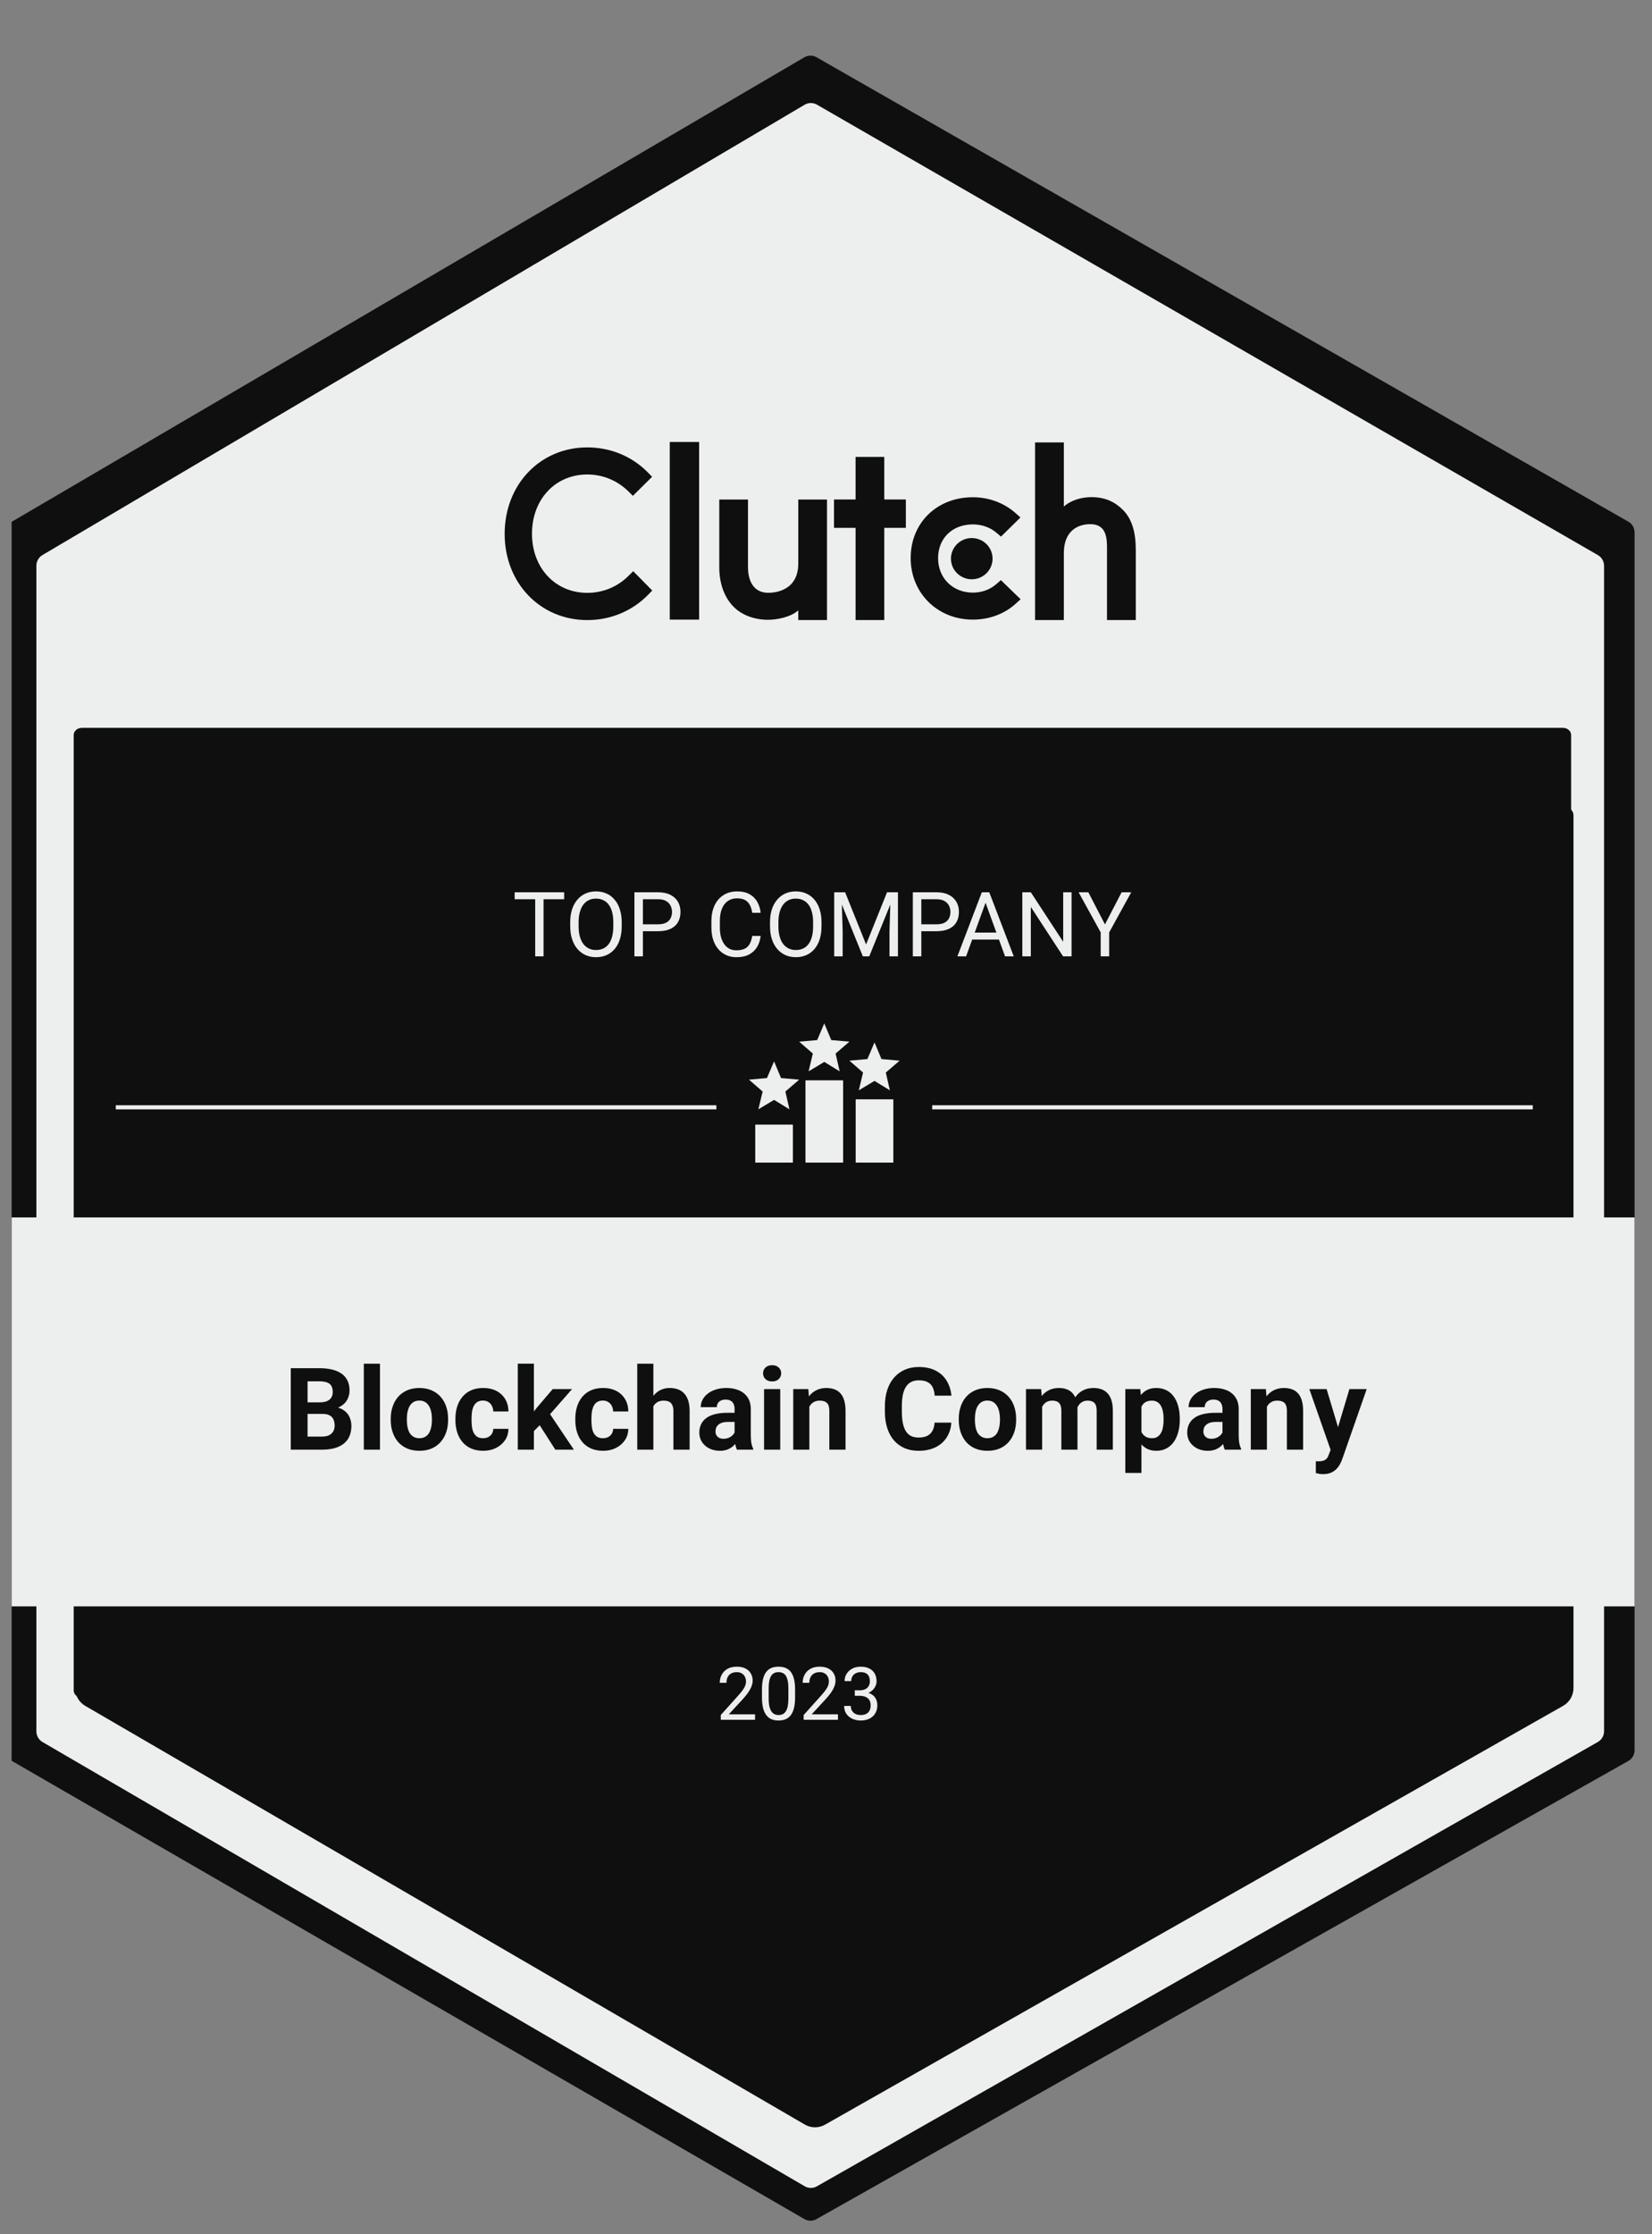 <svg width="71" height="96" viewBox="0 0 71 96" fill="none" xmlns="http://www.w3.org/2000/svg">
<rect x="0" y="0" width="71" height="96" fill="#808080" stroke="none"/>
<g clip-path="url(#clip0_2001_1034)">
<path d="M0.512 22.416L34.569 2.462C34.73 2.368 34.93 2.367 35.093 2.46L69.986 22.417C70.15 22.511 70.251 22.686 70.251 22.876V75.205C70.251 75.396 70.149 75.572 69.984 75.666L35.09 95.353C34.929 95.445 34.732 95.443 34.571 95.35L0.515 75.667C0.352 75.572 0.252 75.398 0.252 75.209V22.872C0.252 22.684 0.351 22.511 0.512 22.416Z" fill="#0F0F10"/>
<path d="M1.823 23.851L34.583 4.5C34.745 4.404 34.947 4.403 35.11 4.497L68.675 23.852C68.838 23.946 68.939 24.121 68.939 24.31V74.391C68.939 74.582 68.837 74.757 68.672 74.851L35.107 93.944C34.945 94.036 34.747 94.034 34.585 93.941L1.826 74.852C1.664 74.757 1.564 74.583 1.564 74.395V24.306C1.564 24.119 1.663 23.946 1.823 23.851Z" fill="#EDEFEE"/>
<path fill-rule="evenodd" clip-rule="evenodd" d="M28.785 26.624H30.047V18.991H28.785V26.624Z" fill="#0F0F10"/>
<path fill-rule="evenodd" clip-rule="evenodd" d="M34.308 24.214C34.308 25.38 33.315 25.472 33.02 25.472C32.282 25.472 32.147 24.79 32.147 24.379V21.464H30.913V24.373C30.913 25.095 31.142 25.691 31.545 26.088C31.901 26.439 32.434 26.631 33.011 26.631C33.42 26.631 34 26.506 34.308 26.227V26.643H35.543V21.464H34.308V24.214Z" fill="#0F0F10"/>
<path fill-rule="evenodd" clip-rule="evenodd" d="M38.005 19.633H36.771V21.462H35.844V22.681H36.771V26.643H38.005V22.681H38.932V21.462H38.005V19.633Z" fill="#0F0F10"/>
<path fill-rule="evenodd" clip-rule="evenodd" d="M42.827 25.092C42.558 25.331 42.201 25.464 41.811 25.464C40.949 25.464 40.317 24.841 40.317 23.985C40.317 23.13 40.929 22.533 41.811 22.533C42.195 22.533 42.558 22.659 42.834 22.898L43.022 23.057L43.857 22.235L43.648 22.049C43.157 21.611 42.504 21.366 41.811 21.366C40.263 21.366 39.139 22.467 39.139 23.978C39.139 25.483 40.29 26.624 41.811 26.624C42.518 26.624 43.177 26.378 43.661 25.934L43.864 25.749L43.016 24.927L42.827 25.092Z" fill="#0F0F10"/>
<path fill-rule="evenodd" clip-rule="evenodd" d="M48.257 21.905C47.901 21.554 47.484 21.361 46.906 21.361C46.495 21.361 46.031 21.487 45.722 21.766V19.01H44.485V26.643H45.722V23.784C45.722 22.616 46.562 22.522 46.858 22.522C47.597 22.522 47.577 23.206 47.577 23.618V26.643H48.814V23.625C48.814 22.901 48.661 22.303 48.257 21.905Z" fill="#0F0F10"/>
<path fill-rule="evenodd" clip-rule="evenodd" d="M41.764 23.119C42.258 23.119 42.659 23.515 42.659 24.005C42.659 24.494 42.258 24.891 41.764 24.891C41.271 24.891 40.87 24.494 40.87 24.005C40.87 23.515 41.271 23.119 41.764 23.119Z" fill="#0F0F10"/>
<path fill-rule="evenodd" clip-rule="evenodd" d="M27.019 24.735C26.549 25.214 25.912 25.474 25.241 25.474C23.864 25.474 22.864 24.403 22.864 22.934C22.864 21.458 23.864 20.388 25.241 20.388C25.905 20.388 26.536 20.647 27.012 21.119L27.2 21.305L28.026 20.488L27.845 20.301C27.16 19.603 26.233 19.224 25.241 19.224C23.213 19.224 21.689 20.82 21.689 22.941C21.689 25.055 23.22 26.644 25.241 26.644C26.241 26.644 27.167 26.258 27.852 25.56L28.033 25.374L27.214 24.543L27.019 24.735Z" fill="#0F0F10"/>
<path d="M3.577 34.685H36.286H67.277C67.47 34.685 67.626 34.843 67.626 35.037V72.531C67.626 72.849 67.457 73.141 67.182 73.297L35.459 91.294C35.189 91.448 34.859 91.446 34.591 91.29L3.663 73.299C3.393 73.142 3.227 72.852 3.227 72.538V35.037C3.227 34.843 3.383 34.685 3.577 34.685Z" fill="#0F0F10"/>
<path d="M3.517 31.275H36.204H67.174C67.367 31.275 67.524 31.413 67.524 31.582V72.626C67.524 72.851 67.257 72.999 67.025 72.904L36.566 60.343C36.336 60.248 36.071 60.246 35.839 60.337L3.659 72.917C3.428 73.007 3.167 72.859 3.167 72.636V31.582C3.167 31.413 3.324 31.275 3.517 31.275Z" fill="#0F0F10"/>
<path d="M23.361 38.34V41.092H23.002V38.34H23.361ZM24.246 38.34V38.639H22.12V38.34H24.246ZM26.72 39.629V39.803C26.72 40.009 26.694 40.195 26.642 40.358C26.59 40.522 26.516 40.661 26.419 40.776C26.322 40.891 26.206 40.978 26.07 41.039C25.935 41.099 25.784 41.13 25.616 41.13C25.453 41.13 25.304 41.099 25.168 41.039C25.033 40.978 24.916 40.891 24.817 40.776C24.718 40.661 24.642 40.522 24.588 40.358C24.534 40.195 24.507 40.009 24.507 39.803V39.629C24.507 39.422 24.533 39.238 24.586 39.075C24.64 38.911 24.716 38.772 24.815 38.658C24.913 38.542 25.029 38.453 25.164 38.393C25.3 38.333 25.45 38.302 25.612 38.302C25.78 38.302 25.931 38.333 26.066 38.393C26.202 38.453 26.318 38.542 26.415 38.658C26.514 38.772 26.589 38.911 26.64 39.075C26.693 39.238 26.72 39.422 26.72 39.629ZM26.359 39.803V39.625C26.359 39.461 26.342 39.316 26.308 39.191C26.275 39.065 26.226 38.959 26.162 38.873C26.098 38.787 26.019 38.722 25.926 38.678C25.834 38.634 25.729 38.612 25.612 38.612C25.499 38.612 25.396 38.634 25.304 38.678C25.213 38.722 25.135 38.787 25.07 38.873C25.006 38.959 24.956 39.065 24.921 39.191C24.885 39.316 24.868 39.461 24.868 39.625V39.803C24.868 39.968 24.885 40.114 24.921 40.241C24.956 40.367 25.006 40.474 25.072 40.561C25.138 40.646 25.217 40.711 25.308 40.755C25.4 40.799 25.503 40.821 25.616 40.821C25.734 40.821 25.84 40.799 25.931 40.755C26.023 40.711 26.101 40.646 26.164 40.561C26.228 40.474 26.277 40.367 26.309 40.241C26.342 40.114 26.359 39.968 26.359 39.803ZM28.281 40.013H27.546V39.716H28.281C28.423 39.716 28.538 39.693 28.626 39.648C28.715 39.602 28.779 39.539 28.819 39.459C28.861 39.378 28.882 39.286 28.882 39.183C28.882 39.089 28.861 39 28.819 38.916C28.779 38.833 28.715 38.767 28.626 38.716C28.538 38.664 28.423 38.639 28.281 38.639H27.631V41.092H27.266V38.34H28.281C28.488 38.34 28.664 38.376 28.808 38.448C28.951 38.52 29.061 38.619 29.135 38.746C29.209 38.872 29.246 39.017 29.246 39.179C29.246 39.356 29.209 39.506 29.135 39.631C29.061 39.756 28.951 39.851 28.808 39.916C28.664 39.98 28.488 40.013 28.281 40.013ZM32.329 40.217H32.691C32.673 40.391 32.623 40.546 32.542 40.684C32.462 40.821 32.347 40.93 32.2 41.01C32.053 41.09 31.869 41.13 31.648 41.13C31.487 41.13 31.34 41.099 31.208 41.039C31.077 40.978 30.964 40.893 30.87 40.782C30.775 40.67 30.702 40.535 30.65 40.379C30.6 40.222 30.575 40.047 30.575 39.854V39.58C30.575 39.387 30.6 39.213 30.65 39.056C30.702 38.899 30.776 38.764 30.872 38.652C30.969 38.54 31.085 38.453 31.221 38.393C31.357 38.333 31.51 38.302 31.68 38.302C31.888 38.302 32.064 38.341 32.208 38.419C32.351 38.498 32.463 38.606 32.542 38.745C32.623 38.882 32.673 39.041 32.691 39.223H32.329C32.311 39.094 32.278 38.984 32.23 38.892C32.182 38.799 32.114 38.727 32.026 38.676C31.938 38.626 31.823 38.601 31.68 38.601C31.558 38.601 31.451 38.624 31.357 38.671C31.265 38.717 31.188 38.784 31.125 38.869C31.063 38.955 31.016 39.058 30.985 39.177C30.953 39.297 30.938 39.43 30.938 39.576V39.854C30.938 39.989 30.952 40.115 30.979 40.234C31.008 40.352 31.052 40.456 31.11 40.545C31.168 40.635 31.241 40.706 31.331 40.757C31.42 40.808 31.526 40.833 31.648 40.833C31.803 40.833 31.927 40.808 32.019 40.759C32.111 40.71 32.18 40.639 32.227 40.547C32.274 40.455 32.309 40.345 32.329 40.217ZM35.307 39.629V39.803C35.307 40.009 35.281 40.195 35.23 40.358C35.178 40.522 35.103 40.661 35.007 40.776C34.91 40.891 34.793 40.978 34.657 41.039C34.522 41.099 34.371 41.13 34.203 41.13C34.041 41.13 33.892 41.099 33.755 41.039C33.621 40.978 33.504 40.891 33.404 40.776C33.306 40.661 33.229 40.522 33.175 40.358C33.121 40.195 33.094 40.009 33.094 39.803V39.629C33.094 39.422 33.12 39.238 33.173 39.075C33.227 38.911 33.304 38.772 33.402 38.658C33.5 38.542 33.617 38.453 33.752 38.393C33.888 38.333 34.037 38.302 34.2 38.302C34.367 38.302 34.518 38.333 34.653 38.393C34.789 38.453 34.906 38.542 35.003 38.658C35.101 38.772 35.176 38.911 35.228 39.075C35.281 39.238 35.307 39.422 35.307 39.629ZM34.946 39.803V39.625C34.946 39.461 34.929 39.316 34.895 39.191C34.862 39.065 34.814 38.959 34.749 38.873C34.685 38.787 34.606 38.722 34.513 38.678C34.421 38.634 34.317 38.612 34.2 38.612C34.086 38.612 33.983 38.634 33.892 38.678C33.801 38.722 33.723 38.787 33.657 38.873C33.593 38.959 33.543 39.065 33.508 39.191C33.473 39.316 33.455 39.461 33.455 39.625V39.803C33.455 39.968 33.473 40.114 33.508 40.241C33.543 40.367 33.593 40.474 33.659 40.561C33.726 40.646 33.805 40.711 33.895 40.755C33.987 40.799 34.09 40.821 34.203 40.821C34.322 40.821 34.427 40.799 34.519 40.755C34.611 40.711 34.688 40.646 34.751 40.561C34.816 40.474 34.864 40.367 34.897 40.241C34.93 40.114 34.946 39.968 34.946 39.803ZM35.968 38.34H36.322L37.223 40.583L38.123 38.34H38.478L37.359 41.092H37.083L35.968 38.34ZM35.853 38.34H36.165L36.216 40.018V41.092H35.853V38.34ZM38.28 38.34H38.592V41.092H38.229V40.018L38.28 38.34ZM40.247 40.013H39.512V39.716H40.247C40.389 39.716 40.505 39.693 40.593 39.648C40.681 39.602 40.745 39.539 40.786 39.459C40.827 39.378 40.848 39.286 40.848 39.183C40.848 39.089 40.827 39 40.786 38.916C40.745 38.833 40.681 38.767 40.593 38.716C40.505 38.664 40.389 38.639 40.247 38.639H39.597V41.092H39.232V38.34H40.247C40.455 38.34 40.631 38.376 40.774 38.448C40.918 38.52 41.027 38.619 41.101 38.746C41.175 38.872 41.213 39.017 41.213 39.179C41.213 39.356 41.175 39.506 41.101 39.631C41.027 39.756 40.918 39.851 40.774 39.916C40.631 39.98 40.455 40.013 40.247 40.013ZM42.432 38.584L41.521 41.092H41.148L42.197 38.34H42.437L42.432 38.584ZM43.195 41.092L42.282 38.584L42.277 38.34H42.517L43.569 41.092H43.195ZM43.148 40.073V40.372H41.602V40.073H43.148ZM46.054 38.34V41.092H45.688L44.303 38.969V41.092H43.938V38.34H44.303L45.694 40.468V38.34H46.054ZM46.775 38.34L47.489 39.721L48.205 38.34H48.619L47.67 40.064V41.092H47.306V40.064L46.357 38.34H46.775Z" fill="#EDEFEE"/>
<path d="M24.314 69.023H46.189V76.94H24.314V69.023Z" fill="#0F0F10"/>
<path d="M0.252 52.31H70.251V69.023H0.252V52.31Z" fill="#EDEFEE"/>
<path d="M13.868 60.754H12.969L12.964 60.258H13.719C13.852 60.258 13.961 60.241 14.046 60.208C14.131 60.172 14.195 60.122 14.236 60.056C14.28 59.989 14.301 59.907 14.301 59.811C14.301 59.702 14.28 59.614 14.239 59.546C14.199 59.479 14.135 59.43 14.049 59.4C13.964 59.369 13.854 59.354 13.719 59.354H13.219V62.291H12.497V58.789H13.719C13.923 58.789 14.105 58.808 14.265 58.846C14.427 58.885 14.564 58.943 14.677 59.022C14.789 59.1 14.874 59.2 14.934 59.32C14.993 59.439 15.023 59.58 15.023 59.743C15.023 59.888 14.99 60.021 14.924 60.143C14.86 60.265 14.758 60.364 14.619 60.441C14.481 60.518 14.3 60.56 14.078 60.569L13.868 60.754ZM13.837 62.291H12.771L13.053 61.728H13.837C13.964 61.728 14.067 61.708 14.147 61.668C14.227 61.626 14.287 61.57 14.325 61.499C14.364 61.429 14.383 61.348 14.383 61.256C14.383 61.154 14.365 61.065 14.33 60.989C14.296 60.914 14.242 60.856 14.166 60.816C14.091 60.775 13.992 60.754 13.868 60.754H13.173L13.178 60.258H14.044L14.21 60.453C14.423 60.45 14.595 60.487 14.725 60.566C14.856 60.643 14.951 60.743 15.011 60.867C15.072 60.99 15.102 61.123 15.102 61.264C15.102 61.488 15.053 61.677 14.956 61.831C14.858 61.984 14.714 62.098 14.525 62.175C14.337 62.252 14.108 62.291 13.837 62.291ZM16.331 58.596V62.291H15.636V58.596H16.331ZM16.793 61.016V60.965C16.793 60.775 16.82 60.599 16.875 60.439C16.929 60.277 17.009 60.136 17.113 60.018C17.217 59.899 17.346 59.807 17.498 59.741C17.65 59.674 17.825 59.64 18.022 59.64C18.219 59.64 18.395 59.674 18.549 59.741C18.703 59.807 18.832 59.899 18.936 60.018C19.042 60.136 19.122 60.277 19.177 60.439C19.231 60.599 19.258 60.775 19.258 60.965V61.016C19.258 61.205 19.231 61.381 19.177 61.543C19.122 61.703 19.042 61.843 18.936 61.964C18.832 62.082 18.704 62.174 18.551 62.24C18.399 62.306 18.224 62.339 18.027 62.339C17.83 62.339 17.654 62.306 17.5 62.24C17.348 62.174 17.219 62.082 17.113 61.964C17.009 61.843 16.929 61.703 16.875 61.543C16.82 61.381 16.793 61.205 16.793 61.016ZM17.486 60.965V61.016C17.486 61.125 17.495 61.227 17.515 61.321C17.534 61.416 17.564 61.499 17.606 61.572C17.649 61.642 17.706 61.697 17.774 61.737C17.843 61.778 17.927 61.798 18.027 61.798C18.123 61.798 18.206 61.778 18.275 61.737C18.344 61.697 18.399 61.642 18.441 61.572C18.482 61.499 18.513 61.416 18.532 61.321C18.553 61.227 18.563 61.125 18.563 61.016V60.965C18.563 60.859 18.553 60.76 18.532 60.667C18.513 60.572 18.482 60.489 18.438 60.417C18.397 60.343 18.341 60.285 18.272 60.244C18.203 60.202 18.12 60.181 18.022 60.181C17.924 60.181 17.841 60.202 17.772 60.244C17.705 60.285 17.649 60.343 17.606 60.417C17.564 60.489 17.534 60.572 17.515 60.667C17.495 60.76 17.486 60.859 17.486 60.965ZM20.759 61.798C20.844 61.798 20.92 61.782 20.985 61.749C21.051 61.716 21.102 61.669 21.139 61.61C21.178 61.549 21.198 61.478 21.2 61.396H21.851C21.85 61.579 21.801 61.742 21.705 61.884C21.608 62.025 21.479 62.137 21.317 62.218C21.155 62.299 20.974 62.339 20.774 62.339C20.572 62.339 20.395 62.305 20.245 62.238C20.096 62.17 19.971 62.077 19.872 61.959C19.772 61.839 19.698 61.699 19.648 61.54C19.598 61.38 19.573 61.208 19.573 61.026V60.956C19.573 60.771 19.598 60.6 19.648 60.441C19.698 60.281 19.772 60.141 19.872 60.023C19.971 59.902 20.096 59.808 20.245 59.741C20.394 59.674 20.569 59.64 20.769 59.64C20.982 59.64 21.169 59.681 21.329 59.763C21.491 59.844 21.618 59.962 21.709 60.114C21.802 60.265 21.85 60.443 21.851 60.65H21.2C21.198 60.564 21.179 60.485 21.144 60.415C21.11 60.344 21.061 60.288 20.995 60.246C20.931 60.203 20.852 60.181 20.757 60.181C20.656 60.181 20.573 60.203 20.509 60.246C20.445 60.288 20.395 60.346 20.36 60.419C20.325 60.492 20.3 60.574 20.285 60.667C20.273 60.758 20.266 60.855 20.266 60.956V61.026C20.266 61.127 20.273 61.224 20.285 61.316C20.298 61.41 20.322 61.492 20.358 61.564C20.395 61.636 20.445 61.693 20.509 61.735C20.573 61.777 20.657 61.798 20.759 61.798ZM22.946 58.594V62.291H22.253V58.594H22.946ZM24.586 59.688L23.456 60.977L22.849 61.591L22.597 61.09L23.078 60.48L23.754 59.688H24.586ZM23.867 62.291L23.097 61.088L23.576 60.669L24.665 62.291H23.867ZM25.911 61.798C25.996 61.798 26.072 61.782 26.137 61.749C26.203 61.716 26.255 61.669 26.291 61.61C26.33 61.549 26.35 61.478 26.352 61.396H27.003C27.002 61.579 26.953 61.742 26.857 61.884C26.76 62.025 26.631 62.137 26.469 62.218C26.307 62.299 26.126 62.339 25.926 62.339C25.724 62.339 25.547 62.305 25.397 62.238C25.247 62.17 25.123 62.077 25.024 61.959C24.924 61.839 24.85 61.699 24.8 61.54C24.75 61.38 24.726 61.208 24.726 61.026V60.956C24.726 60.771 24.75 60.6 24.8 60.441C24.85 60.281 24.924 60.141 25.024 60.023C25.123 59.902 25.247 59.808 25.397 59.741C25.546 59.674 25.721 59.64 25.921 59.64C26.134 59.64 26.321 59.681 26.481 59.763C26.643 59.844 26.77 59.962 26.861 60.114C26.954 60.265 27.002 60.443 27.003 60.65H26.352C26.35 60.564 26.331 60.485 26.296 60.415C26.262 60.344 26.213 60.288 26.147 60.246C26.083 60.203 26.003 60.181 25.909 60.181C25.808 60.181 25.725 60.203 25.661 60.246C25.597 60.288 25.547 60.346 25.512 60.419C25.477 60.492 25.452 60.574 25.438 60.667C25.425 60.758 25.418 60.855 25.418 60.956V61.026C25.418 61.127 25.425 61.224 25.438 61.316C25.45 61.41 25.474 61.492 25.51 61.564C25.547 61.636 25.597 61.693 25.661 61.735C25.725 61.777 25.809 61.798 25.911 61.798ZM28.081 58.596V62.291H27.388V58.596H28.081ZM27.982 60.898H27.792C27.794 60.717 27.818 60.55 27.864 60.398C27.911 60.244 27.977 60.111 28.064 59.998C28.151 59.885 28.254 59.796 28.374 59.734C28.496 59.671 28.631 59.64 28.778 59.64C28.907 59.64 29.023 59.658 29.127 59.695C29.233 59.731 29.323 59.788 29.399 59.869C29.476 59.947 29.535 60.051 29.577 60.179C29.619 60.307 29.639 60.463 29.639 60.645V62.291H28.942V60.641C28.942 60.525 28.925 60.435 28.891 60.369C28.859 60.301 28.812 60.254 28.75 60.227C28.689 60.198 28.613 60.184 28.523 60.184C28.424 60.184 28.339 60.202 28.268 60.239C28.2 60.276 28.144 60.327 28.102 60.393C28.061 60.457 28.03 60.532 28.011 60.619C27.992 60.706 27.982 60.799 27.982 60.898ZM31.571 61.704V60.544C31.571 60.461 31.557 60.39 31.53 60.33C31.503 60.269 31.46 60.222 31.402 60.188C31.346 60.155 31.273 60.138 31.184 60.138C31.107 60.138 31.04 60.152 30.984 60.179C30.928 60.205 30.884 60.242 30.854 60.292C30.824 60.34 30.808 60.397 30.808 60.463H30.116C30.116 60.352 30.141 60.247 30.193 60.148C30.244 60.048 30.319 59.961 30.416 59.885C30.514 59.808 30.63 59.748 30.765 59.705C30.901 59.662 31.054 59.64 31.222 59.64C31.424 59.64 31.604 59.674 31.761 59.741C31.918 59.808 32.041 59.91 32.131 60.044C32.223 60.179 32.268 60.347 32.268 60.549V61.663C32.268 61.806 32.277 61.923 32.295 62.014C32.312 62.104 32.338 62.182 32.372 62.25V62.291H31.672C31.638 62.22 31.613 62.132 31.595 62.026C31.579 61.919 31.571 61.811 31.571 61.704ZM31.662 60.706L31.667 61.098H31.28C31.188 61.098 31.109 61.108 31.042 61.129C30.974 61.15 30.919 61.179 30.876 61.218C30.832 61.255 30.8 61.298 30.779 61.348C30.76 61.398 30.751 61.452 30.751 61.511C30.751 61.571 30.764 61.624 30.791 61.672C30.819 61.719 30.858 61.756 30.909 61.783C30.961 61.809 31.021 61.822 31.09 61.822C31.194 61.822 31.285 61.801 31.362 61.759C31.439 61.717 31.498 61.666 31.54 61.605C31.583 61.544 31.605 61.486 31.607 61.432L31.79 61.725C31.764 61.791 31.729 61.859 31.684 61.93C31.641 62 31.585 62.067 31.518 62.13C31.451 62.19 31.37 62.241 31.275 62.281C31.18 62.319 31.068 62.339 30.938 62.339C30.773 62.339 30.623 62.306 30.488 62.24C30.355 62.173 30.25 62.081 30.171 61.964C30.094 61.845 30.055 61.71 30.055 61.559C30.055 61.423 30.081 61.302 30.133 61.196C30.184 61.09 30.259 61.001 30.359 60.929C30.46 60.855 30.585 60.8 30.736 60.763C30.887 60.725 31.062 60.706 31.261 60.706H31.662ZM33.533 59.688V62.291H32.838V59.688H33.533ZM32.795 59.01C32.795 58.909 32.83 58.825 32.901 58.76C32.971 58.694 33.066 58.661 33.185 58.661C33.302 58.661 33.396 58.694 33.466 58.76C33.538 58.825 33.574 58.909 33.574 59.01C33.574 59.111 33.538 59.194 33.466 59.26C33.396 59.326 33.302 59.359 33.185 59.359C33.066 59.359 32.971 59.326 32.901 59.26C32.83 59.194 32.795 59.111 32.795 59.01ZM34.784 60.244V62.291H34.092V59.688H34.741L34.784 60.244ZM34.683 60.898H34.496C34.496 60.706 34.52 60.532 34.57 60.379C34.62 60.223 34.69 60.091 34.779 59.982C34.869 59.871 34.976 59.787 35.099 59.729C35.224 59.67 35.364 59.64 35.518 59.64C35.64 59.64 35.751 59.658 35.852 59.693C35.953 59.728 36.04 59.784 36.112 59.861C36.186 59.938 36.242 60.04 36.28 60.167C36.32 60.294 36.34 60.448 36.34 60.631V62.291H35.643V60.629C35.643 60.513 35.627 60.423 35.595 60.359C35.563 60.295 35.515 60.25 35.453 60.225C35.392 60.197 35.317 60.184 35.227 60.184C35.134 60.184 35.053 60.202 34.984 60.239C34.916 60.276 34.86 60.327 34.816 60.393C34.772 60.457 34.739 60.532 34.717 60.619C34.694 60.706 34.683 60.799 34.683 60.898ZM40.167 61.129H40.886C40.872 61.365 40.807 61.574 40.691 61.757C40.578 61.94 40.418 62.082 40.213 62.185C40.009 62.287 39.764 62.339 39.477 62.339C39.252 62.339 39.051 62.3 38.873 62.223C38.695 62.145 38.543 62.032 38.416 61.887C38.291 61.741 38.196 61.564 38.13 61.357C38.064 61.151 38.031 60.919 38.031 60.662V60.419C38.031 60.163 38.065 59.931 38.132 59.724C38.201 59.516 38.299 59.339 38.426 59.193C38.554 59.047 38.707 58.934 38.885 58.856C39.063 58.777 39.262 58.738 39.482 58.738C39.773 58.738 40.02 58.791 40.22 58.897C40.422 59.003 40.578 59.149 40.689 59.335C40.801 59.521 40.869 59.732 40.891 59.97H40.17C40.161 59.828 40.133 59.709 40.085 59.611C40.037 59.512 39.964 59.437 39.867 59.388C39.77 59.336 39.642 59.311 39.482 59.311C39.361 59.311 39.256 59.333 39.167 59.378C39.077 59.423 39.001 59.491 38.941 59.582C38.88 59.674 38.834 59.789 38.803 59.929C38.775 60.067 38.76 60.229 38.76 60.415V60.662C38.76 60.843 38.774 61.003 38.801 61.141C38.828 61.277 38.87 61.393 38.926 61.487C38.984 61.58 39.057 61.651 39.147 61.699C39.239 61.745 39.349 61.769 39.477 61.769C39.628 61.769 39.752 61.745 39.85 61.697C39.947 61.648 40.022 61.577 40.073 61.483C40.126 61.388 40.157 61.27 40.167 61.129ZM41.206 61.016V60.965C41.206 60.775 41.233 60.599 41.288 60.439C41.343 60.277 41.422 60.136 41.526 60.018C41.63 59.899 41.759 59.807 41.911 59.741C42.063 59.674 42.238 59.64 42.435 59.64C42.633 59.64 42.808 59.674 42.962 59.741C43.116 59.807 43.245 59.899 43.349 60.018C43.455 60.136 43.535 60.277 43.59 60.439C43.644 60.599 43.672 60.775 43.672 60.965V61.016C43.672 61.205 43.644 61.381 43.59 61.543C43.535 61.703 43.455 61.843 43.349 61.964C43.245 62.082 43.117 62.174 42.965 62.24C42.812 62.306 42.637 62.339 42.44 62.339C42.243 62.339 42.067 62.306 41.913 62.24C41.761 62.174 41.632 62.082 41.526 61.964C41.422 61.843 41.343 61.703 41.288 61.543C41.233 61.381 41.206 61.205 41.206 61.016ZM41.899 60.965V61.016C41.899 61.125 41.909 61.227 41.928 61.321C41.947 61.416 41.977 61.499 42.019 61.572C42.062 61.642 42.119 61.697 42.188 61.737C42.257 61.778 42.341 61.798 42.44 61.798C42.536 61.798 42.619 61.778 42.688 61.737C42.757 61.697 42.812 61.642 42.854 61.572C42.895 61.499 42.926 61.416 42.945 61.321C42.966 61.227 42.977 61.125 42.977 61.016V60.965C42.977 60.859 42.966 60.76 42.945 60.667C42.926 60.572 42.895 60.489 42.851 60.417C42.81 60.343 42.754 60.285 42.685 60.244C42.617 60.202 42.533 60.181 42.435 60.181C42.337 60.181 42.254 60.202 42.185 60.244C42.118 60.285 42.062 60.343 42.019 60.417C41.977 60.489 41.947 60.572 41.928 60.667C41.909 60.76 41.899 60.859 41.899 60.965ZM44.79 60.227V62.291H44.095V59.688H44.747L44.79 60.227ZM44.694 60.898H44.501C44.501 60.717 44.523 60.55 44.566 60.398C44.611 60.244 44.676 60.111 44.761 59.998C44.848 59.885 44.954 59.796 45.081 59.734C45.208 59.671 45.355 59.64 45.521 59.64C45.637 59.64 45.742 59.658 45.839 59.693C45.935 59.727 46.017 59.78 46.087 59.854C46.157 59.926 46.212 60.021 46.25 60.138C46.288 60.253 46.308 60.392 46.308 60.554V62.291H45.615V60.631C45.615 60.512 45.599 60.421 45.567 60.357C45.535 60.293 45.489 60.248 45.43 60.222C45.372 60.197 45.302 60.184 45.221 60.184C45.131 60.184 45.052 60.202 44.985 60.239C44.919 60.276 44.865 60.327 44.821 60.393C44.778 60.457 44.746 60.532 44.725 60.619C44.704 60.706 44.694 60.799 44.694 60.898ZM46.243 60.819L45.995 60.85C45.995 60.68 46.016 60.522 46.058 60.376C46.101 60.23 46.164 60.102 46.248 59.991C46.333 59.881 46.438 59.795 46.563 59.734C46.688 59.671 46.832 59.64 46.996 59.64C47.121 59.64 47.234 59.658 47.337 59.695C47.44 59.731 47.527 59.788 47.599 59.866C47.673 59.943 47.729 60.044 47.768 60.169C47.808 60.294 47.828 60.447 47.828 60.629V62.291H47.133V60.629C47.133 60.508 47.117 60.417 47.085 60.354C47.054 60.29 47.009 60.246 46.95 60.222C46.892 60.197 46.823 60.184 46.743 60.184C46.66 60.184 46.587 60.2 46.524 60.234C46.462 60.266 46.41 60.311 46.368 60.369C46.326 60.427 46.295 60.494 46.274 60.571C46.253 60.646 46.243 60.729 46.243 60.819ZM49.057 60.188V63.291H48.364V59.688H49.006L49.057 60.188ZM50.705 60.961V61.011C50.705 61.2 50.682 61.376 50.637 61.538C50.594 61.7 50.53 61.841 50.445 61.961C50.36 62.08 50.254 62.173 50.127 62.24C50.002 62.306 49.858 62.339 49.694 62.339C49.536 62.339 49.398 62.307 49.281 62.242C49.163 62.178 49.065 62.089 48.985 61.973C48.906 61.856 48.843 61.721 48.795 61.567C48.747 61.413 48.71 61.248 48.684 61.071V60.939C48.71 60.75 48.747 60.577 48.795 60.419C48.843 60.261 48.906 60.123 48.985 60.008C49.065 59.891 49.163 59.8 49.278 59.736C49.395 59.672 49.532 59.64 49.69 59.64C49.855 59.64 50 59.671 50.125 59.734C50.252 59.796 50.357 59.886 50.442 60.003C50.529 60.12 50.594 60.26 50.637 60.422C50.682 60.584 50.705 60.763 50.705 60.961ZM50.009 61.011V60.961C50.009 60.85 50 60.748 49.98 60.655C49.963 60.56 49.934 60.478 49.894 60.407C49.855 60.337 49.804 60.282 49.74 60.244C49.678 60.204 49.601 60.184 49.511 60.184C49.417 60.184 49.336 60.199 49.269 60.229C49.203 60.26 49.149 60.304 49.107 60.362C49.066 60.419 49.035 60.488 49.014 60.569C48.993 60.649 48.98 60.739 48.975 60.84V61.175C48.983 61.293 49.006 61.4 49.042 61.495C49.079 61.587 49.136 61.661 49.213 61.716C49.29 61.77 49.391 61.798 49.516 61.798C49.608 61.798 49.685 61.778 49.747 61.737C49.81 61.696 49.86 61.639 49.899 61.567C49.939 61.495 49.967 61.411 49.983 61.316C50.001 61.222 50.009 61.12 50.009 61.011ZM52.54 61.704V60.544C52.54 60.461 52.526 60.39 52.499 60.33C52.472 60.269 52.429 60.222 52.371 60.188C52.315 60.155 52.242 60.138 52.153 60.138C52.075 60.138 52.009 60.152 51.953 60.179C51.897 60.205 51.853 60.242 51.823 60.292C51.792 60.34 51.777 60.397 51.777 60.463H51.084C51.084 60.352 51.11 60.247 51.161 60.148C51.213 60.048 51.287 59.961 51.385 59.885C51.483 59.808 51.599 59.748 51.734 59.705C51.87 59.662 52.023 59.64 52.191 59.64C52.393 59.64 52.573 59.674 52.73 59.741C52.887 59.808 53.01 59.91 53.1 60.044C53.191 60.179 53.237 60.347 53.237 60.549V61.663C53.237 61.806 53.246 61.923 53.264 62.014C53.281 62.104 53.307 62.182 53.341 62.25V62.291H52.641C52.607 62.22 52.581 62.132 52.564 62.026C52.548 61.919 52.54 61.811 52.54 61.704ZM52.631 60.706L52.636 61.098H52.249C52.157 61.098 52.078 61.108 52.011 61.129C51.943 61.15 51.888 61.179 51.845 61.218C51.801 61.255 51.769 61.298 51.748 61.348C51.729 61.398 51.719 61.452 51.719 61.511C51.719 61.571 51.733 61.624 51.76 61.672C51.788 61.719 51.827 61.756 51.878 61.783C51.93 61.809 51.99 61.822 52.059 61.822C52.163 61.822 52.254 61.801 52.33 61.759C52.407 61.717 52.467 61.666 52.508 61.605C52.552 61.544 52.574 61.486 52.576 61.432L52.759 61.725C52.733 61.791 52.698 61.859 52.653 61.93C52.609 62 52.554 62.067 52.487 62.13C52.419 62.19 52.339 62.241 52.244 62.281C52.149 62.319 52.037 62.339 51.907 62.339C51.742 62.339 51.592 62.306 51.457 62.24C51.324 62.173 51.218 62.081 51.14 61.964C51.063 61.845 51.024 61.71 51.024 61.559C51.024 61.423 51.05 61.302 51.101 61.196C51.153 61.09 51.228 61.001 51.328 60.929C51.428 60.855 51.554 60.8 51.705 60.763C51.856 60.725 52.031 60.706 52.229 60.706H52.631ZM54.45 60.244V62.291H53.757V59.688H54.406L54.45 60.244ZM54.348 60.898H54.161C54.161 60.706 54.186 60.532 54.235 60.379C54.285 60.223 54.355 60.091 54.445 59.982C54.534 59.871 54.641 59.787 54.764 59.729C54.89 59.67 55.029 59.64 55.183 59.64C55.305 59.64 55.416 59.658 55.517 59.693C55.618 59.728 55.705 59.784 55.777 59.861C55.851 59.938 55.907 60.04 55.946 60.167C55.986 60.294 56.006 60.448 56.006 60.631V62.291H55.308V60.629C55.308 60.513 55.292 60.423 55.26 60.359C55.228 60.295 55.181 60.25 55.118 60.225C55.057 60.197 54.982 60.184 54.892 60.184C54.799 60.184 54.718 60.202 54.649 60.239C54.582 60.276 54.526 60.327 54.481 60.393C54.437 60.457 54.405 60.532 54.382 60.619C54.36 60.706 54.348 60.799 54.348 60.898ZM57.304 61.997L57.995 59.688H58.738L57.692 62.683C57.669 62.748 57.639 62.819 57.6 62.894C57.563 62.97 57.513 63.041 57.449 63.108C57.386 63.177 57.307 63.233 57.211 63.277C57.116 63.32 57 63.342 56.862 63.342C56.796 63.342 56.742 63.338 56.701 63.33C56.659 63.322 56.609 63.31 56.552 63.296V62.788C56.569 62.788 56.588 62.788 56.607 62.788C56.626 62.79 56.645 62.791 56.662 62.791C56.754 62.791 56.828 62.781 56.886 62.76C56.944 62.739 56.99 62.707 57.026 62.663C57.061 62.622 57.089 62.567 57.11 62.5L57.304 61.997ZM57.016 59.688L57.581 61.574L57.68 62.307L57.208 62.358L56.273 59.688H57.016Z" fill="#0F0F10"/>
<path d="M32.451 73.662V73.897H30.978V73.692L31.715 72.871C31.806 72.769 31.876 72.684 31.926 72.614C31.976 72.543 32.011 72.479 32.031 72.424C32.051 72.367 32.062 72.309 32.062 72.251C32.062 72.176 32.046 72.109 32.015 72.049C31.985 71.989 31.941 71.94 31.882 71.904C31.823 71.868 31.752 71.85 31.669 71.85C31.569 71.85 31.485 71.87 31.418 71.909C31.352 71.947 31.303 72.001 31.27 72.07C31.237 72.139 31.221 72.218 31.221 72.308H30.934C30.934 72.181 30.962 72.065 31.018 71.96C31.074 71.855 31.156 71.771 31.265 71.709C31.375 71.646 31.509 71.615 31.669 71.615C31.811 71.615 31.933 71.64 32.034 71.691C32.135 71.74 32.212 71.81 32.266 71.901C32.32 71.991 32.348 72.096 32.348 72.216C32.348 72.282 32.336 72.349 32.314 72.418C32.292 72.484 32.262 72.552 32.222 72.618C32.184 72.686 32.139 72.751 32.088 72.816C32.037 72.881 31.983 72.945 31.926 73.008L31.323 73.662H32.451ZM34.171 72.592V72.936C34.171 73.12 34.154 73.276 34.121 73.402C34.088 73.529 34.041 73.631 33.979 73.709C33.917 73.786 33.842 73.842 33.755 73.877C33.668 73.911 33.57 73.928 33.461 73.928C33.374 73.928 33.294 73.917 33.221 73.896C33.148 73.874 33.082 73.84 33.023 73.792C32.966 73.744 32.916 73.681 32.875 73.603C32.834 73.526 32.802 73.432 32.781 73.322C32.759 73.212 32.748 73.083 32.748 72.936V72.592C32.748 72.408 32.765 72.253 32.798 72.128C32.832 72.004 32.88 71.904 32.941 71.828C33.003 71.752 33.078 71.698 33.164 71.665C33.252 71.632 33.35 71.615 33.458 71.615C33.545 71.615 33.626 71.626 33.699 71.647C33.773 71.668 33.839 71.702 33.897 71.748C33.955 71.793 34.004 71.854 34.044 71.93C34.085 72.006 34.117 72.098 34.138 72.207C34.16 72.317 34.171 72.445 34.171 72.592ZM33.883 72.982V72.544C33.883 72.443 33.877 72.355 33.865 72.278C33.853 72.201 33.836 72.135 33.813 72.08C33.791 72.026 33.762 71.981 33.727 71.947C33.693 71.913 33.653 71.889 33.608 71.873C33.564 71.857 33.514 71.849 33.458 71.849C33.39 71.849 33.33 71.861 33.277 71.887C33.224 71.912 33.18 71.952 33.144 72.006C33.109 72.061 33.082 72.132 33.064 72.221C33.045 72.31 33.036 72.418 33.036 72.544V72.982C33.036 73.083 33.041 73.172 33.053 73.249C33.065 73.327 33.083 73.394 33.107 73.45C33.131 73.506 33.16 73.552 33.194 73.588C33.227 73.624 33.267 73.651 33.311 73.668C33.356 73.685 33.406 73.693 33.461 73.693C33.531 73.693 33.592 73.68 33.645 73.653C33.698 73.626 33.741 73.584 33.776 73.528C33.812 73.47 33.839 73.396 33.857 73.307C33.874 73.216 33.883 73.108 33.883 72.982ZM36.014 73.662V73.897H34.54V73.692L35.278 72.871C35.368 72.769 35.439 72.684 35.488 72.614C35.539 72.543 35.574 72.479 35.593 72.424C35.614 72.367 35.624 72.309 35.624 72.251C35.624 72.176 35.609 72.109 35.578 72.049C35.548 71.989 35.504 71.94 35.445 71.904C35.386 71.868 35.315 71.85 35.231 71.85C35.131 71.85 35.048 71.87 34.981 71.909C34.915 71.947 34.865 72.001 34.833 72.07C34.8 72.139 34.783 72.218 34.783 72.308H34.497C34.497 72.181 34.525 72.065 34.581 71.96C34.636 71.855 34.719 71.771 34.828 71.709C34.937 71.646 35.072 71.615 35.231 71.615C35.374 71.615 35.495 71.64 35.596 71.691C35.697 71.74 35.775 71.81 35.828 71.901C35.883 71.991 35.91 72.096 35.91 72.216C35.91 72.282 35.899 72.349 35.876 72.418C35.855 72.484 35.824 72.552 35.785 72.618C35.747 72.686 35.702 72.751 35.651 72.816C35.6 72.881 35.546 72.945 35.488 73.008L34.885 73.662H36.014ZM36.737 72.631H36.941C37.041 72.631 37.124 72.614 37.189 72.581C37.255 72.547 37.304 72.501 37.336 72.444C37.369 72.385 37.385 72.319 37.385 72.246C37.385 72.159 37.371 72.087 37.342 72.028C37.313 71.969 37.27 71.925 37.212 71.895C37.154 71.865 37.081 71.85 36.993 71.85C36.912 71.85 36.841 71.866 36.779 71.898C36.718 71.929 36.67 71.973 36.635 72.031C36.601 72.089 36.584 72.157 36.584 72.235H36.298C36.298 72.121 36.327 72.016 36.385 71.923C36.443 71.829 36.524 71.754 36.628 71.698C36.733 71.643 36.854 71.615 36.993 71.615C37.129 71.615 37.248 71.639 37.35 71.688C37.452 71.735 37.531 71.806 37.588 71.901C37.645 71.995 37.673 72.112 37.673 72.252C37.673 72.309 37.66 72.37 37.633 72.434C37.607 72.498 37.566 72.558 37.511 72.614C37.456 72.669 37.385 72.715 37.297 72.751C37.21 72.787 37.104 72.804 36.982 72.804H36.737V72.631ZM36.737 72.866V72.694H36.982C37.125 72.694 37.244 72.711 37.337 72.745C37.431 72.779 37.505 72.825 37.559 72.881C37.613 72.938 37.651 73 37.673 73.068C37.696 73.135 37.707 73.202 37.707 73.269C37.707 73.375 37.689 73.468 37.653 73.549C37.618 73.631 37.568 73.7 37.503 73.757C37.439 73.813 37.364 73.856 37.277 73.885C37.191 73.914 37.096 73.928 36.994 73.928C36.896 73.928 36.804 73.914 36.717 73.886C36.632 73.859 36.556 73.818 36.49 73.766C36.424 73.712 36.373 73.647 36.335 73.569C36.298 73.491 36.28 73.402 36.28 73.302H36.566C36.566 73.38 36.583 73.449 36.617 73.508C36.652 73.566 36.701 73.612 36.765 73.645C36.83 73.677 36.907 73.693 36.994 73.693C37.082 73.693 37.157 73.678 37.22 73.648C37.284 73.617 37.333 73.571 37.367 73.509C37.402 73.447 37.419 73.369 37.419 73.276C37.419 73.182 37.4 73.105 37.361 73.045C37.321 72.984 37.266 72.94 37.194 72.911C37.123 72.881 37.038 72.866 36.941 72.866H36.737Z" fill="#EDEFEE"/>
<path d="M40.064 47.58H65.876" stroke="#EDEFEE" stroke-width="0.176"/>
<path d="M4.976 47.58H30.789" stroke="#EDEFEE" stroke-width="0.176"/>
<path d="M35.426 45.629L36.087 46.034L35.912 45.27L36.505 44.759L35.726 44.691L35.426 43.974L35.121 44.691L34.347 44.759L34.935 45.27L34.752 46.034L35.426 45.629ZM33.268 47.261L33.929 47.666L33.754 46.902L34.347 46.391L33.567 46.323L33.268 45.605L32.963 46.323L32.189 46.391L32.777 46.902L32.593 47.666L33.268 47.261ZM37.585 46.445L38.246 46.85L38.07 46.086L38.664 45.575L37.884 45.507L37.585 44.789L37.28 45.507L36.505 45.575L37.093 46.086L36.91 46.85L37.585 46.445ZM36.236 49.955H34.617V46.42H36.236V49.955ZM34.077 49.955H32.459V48.324H34.077V49.955ZM38.394 49.955H36.775V47.236H38.394V49.955Z" fill="#EDEFEE"/>
</g>
<defs>
<clipPath id="clip0_2001_1034">
<rect width="70" height="95" fill="white" transform="translate(0.5 0.5)"/>
</clipPath>
</defs>
</svg>
